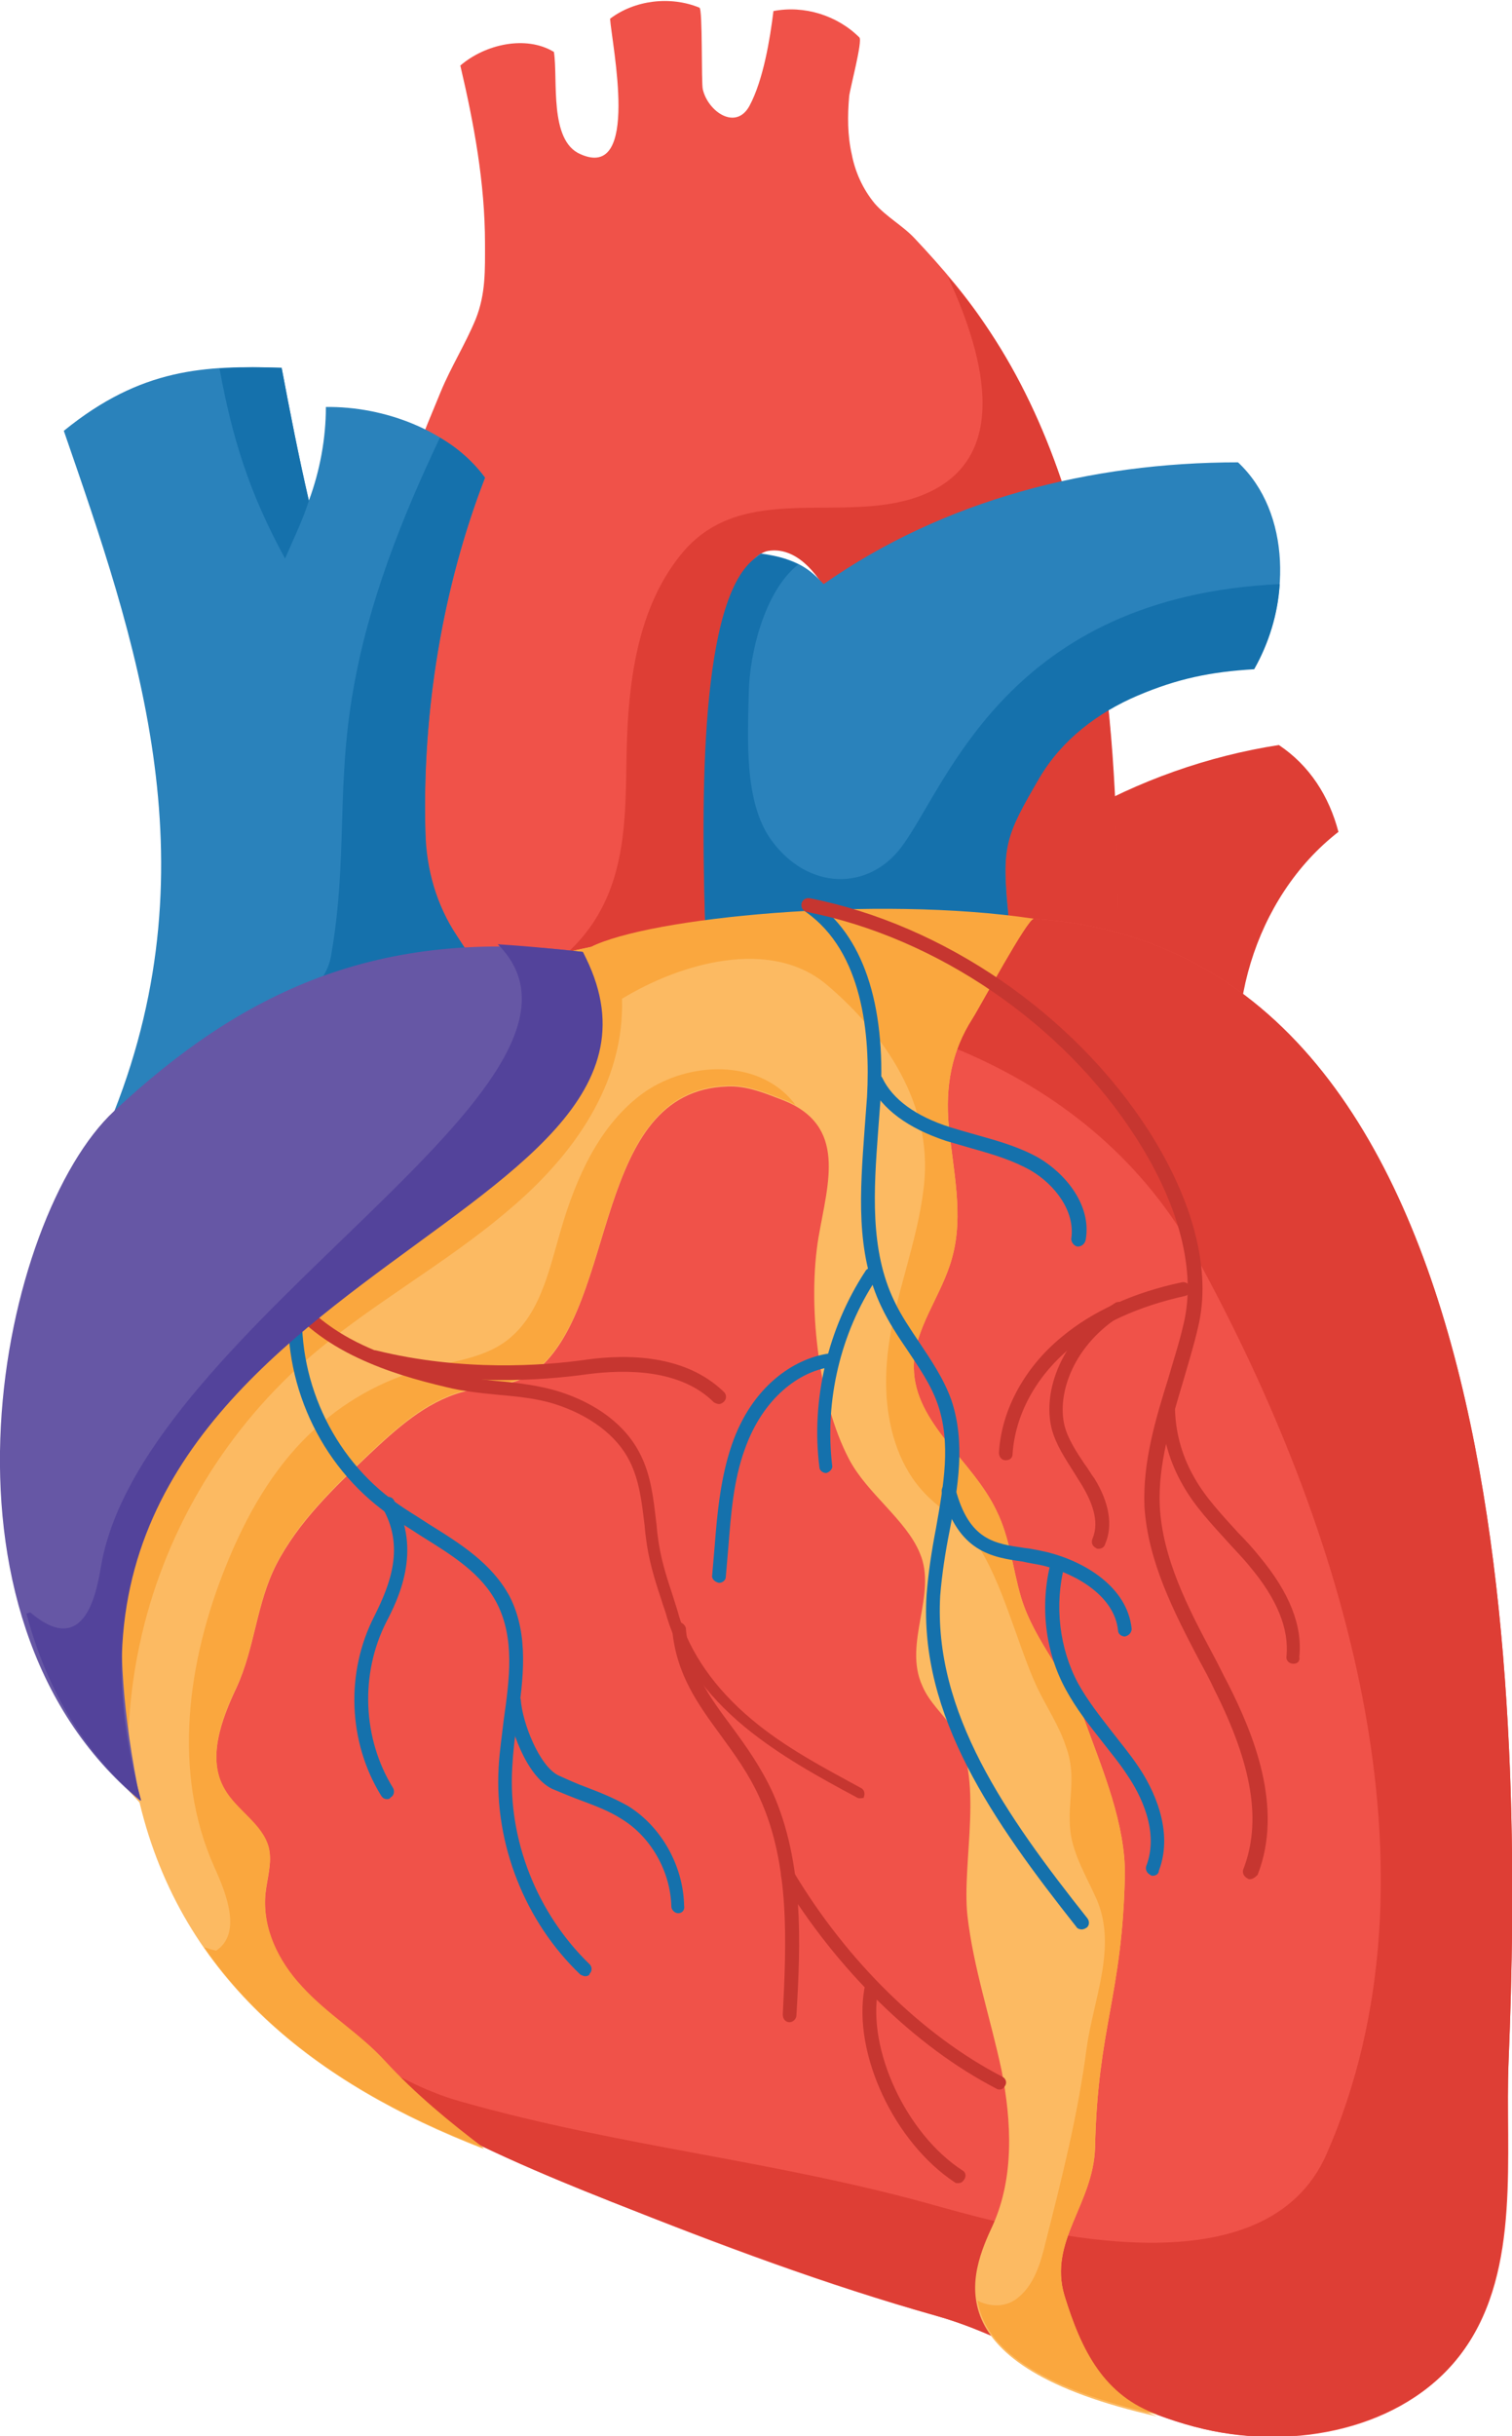 <?xml version="1.0" encoding="utf-8"?>
<!-- Generator: Adobe Illustrator 25.2.0, SVG Export Plug-In . SVG Version: 6.00 Build 0)  -->
<svg version="1.1" id="Layer_1" xmlns="http://www.w3.org/2000/svg" xmlns:xlink="http://www.w3.org/1999/xlink" x="0px" y="0px"
	 viewBox="0 0 177.7 286.1" style="enable-background:new 0 0 177.7 286.1;" xml:space="preserve">
<style type="text/css">
	.st0{fill:#DE3E35;}
	.st1{fill:#F05249;}
	.st2{fill:#2A82BB;}
	.st3{fill:#1571AC;}
	.st4{fill:#FCBA62;}
	.st5{fill:#FAA73E;}
	.st6{fill:#C63630;}
	.st7{fill:#6657A5;}
	.st8{fill:#53439B;}
</style>
<g>
	<g>
		<g>
			<path class="st0" d="M126.5,95.9c7.3-4.2,15.4-7.1,23.8-8.4c3.6,2.4,5.9,6,7,10.2c-9.9,7.7-14.1,22-10.5,34
				C134.2,124.3,125.1,110.4,126.5,95.9z"/>
		</g>
	</g>
	<g>
		<g>
			<g>
				<path class="st1" d="M129.2,75c-2-12.7-5.8-25.4-12.9-36.1c-2.5-3.9-5.6-7.5-8.8-10.9c-1.4-1.5-3.3-2.5-4.7-4.1
					c-1.4-1.7-2.3-3.7-2.7-5.8c-0.5-2.2-0.5-4.5-0.3-6.8c0.1-0.9,1.6-6.5,1.2-6.9c-2.6-2.6-6.5-3.8-10.1-3.1
					c-0.4,3.3-1.2,8.1-2.8,11.1c-1.6,3-4.9,0.7-5.5-1.9c-0.2-0.7,0-9.5-0.4-9.6c-3.4-1.4-7.6-0.9-10.5,1.3c0.2,3,3.6,19.1-3.5,15.9
					c-3.7-1.6-2.6-8.8-3.1-12c-3.3-2-8.1-0.9-11,1.6c1.6,6.8,2.9,13.8,2.9,20.9c0,3.1,0.1,5.9-1.1,8.9c-1.2,2.9-2.9,5.6-4.1,8.5
					c-2.1,5.1-4.2,9.9-5.3,15.4C44,73.8,45,86.9,46.9,99.7c0.6,3.8,1.3,7.6,2.8,11c1.6,3.5,4.1,6.7,7.5,8.3
					c4.1,1.9,9.1-0.6,13.6-1.3c4.5-0.7,9.4-2,13-4.8c0.5-13,0.8-42,1.5-43.8c0.7-1.8,3.1-4.2,5-4.5c3.2-0.5,5.7,2.5,7.2,5.4
					c3.5,7.1,4.3,15.3,4.4,23.2c0,7.9-0.6,17,0,24.9c9.9,1.3,20.1-1.7,29.6-4.6C131.3,100.6,131.2,87.7,129.2,75z"/>
			</g>
		</g>
		<g>
			<g>
				<path class="st2" d="M50.3,103.6C49,87.7,51.3,70.8,57,56.1c-4.1-5.5-11.8-8.4-18.7-8.3c0,3.7-0.7,7.5-2,11
					c-1.2-5.2-2.2-10.3-3.2-15.6c-9-0.3-16.5,0-25.6,7.4c8.4,24.3,17.6,50.4,5.9,80c-4.9,12.3-16.1,51.8-1,68.9
					c0-11,45.1-41.9,51.3-51C77.5,128.2,58.2,122.2,50.3,103.6z"/>
			</g>
		</g>
		<g>
			<g>
				<g>
					<path class="st3" d="M50,97.7C49.6,83.6,52,69,57,56.1c-1.4-1.9-3.2-3.5-5.3-4.7c-4.5,9.5-8.4,19.3-10.2,29.7
						c-2,11.4-0.6,19.8-2.6,31.2c-1.2,7.1-15.3,10.2-24.2,30.9c-9.2,21.6-9.6,36.4-2.3,56.2c0-11,45.1-41.9,51.3-51
						c12.1-17.8-1.2-24.6-10-38.5C51.3,106.3,50.1,102.1,50,97.7z"/>
				</g>
			</g>
		</g>
		<g>
			<g>
				<g>
					<path class="st3" d="M36.3,58.8c-1.2-5.2-2.2-10.3-3.2-15.6c-2.6-0.1-5-0.1-7.3,0.1c1.5,8.1,3.4,14.4,7.7,22.3
						C34.5,63.3,35.7,60.8,36.3,58.8z"/>
				</g>
			</g>
		</g>
		<g>
			<g>
				<g>
					<path class="st0" d="M129.2,75c-2-12.7-5.8-25.4-12.9-36.1c-1.5-2.2-3.1-4.4-4.9-6.4c4.5,9.7,7.5,21.8-3.4,25.8
						c-9,3.3-20.6-1.8-27.7,6.5c-5,5.9-6.3,14-6.6,21.7c-0.4,10.1,1.2,22.3-12.8,29.3c2.9-0.8,20.7-1,22.9-2.8c0.5-13,1.3-41,2-42.8
						c0.7-1.8,2.6-5.2,4.5-5.5c3.2-0.5,5.7,2.5,7.2,5.4c3.5,7.1,4.3,15.3,4.4,23.2c0,7.9,0.2,12.8,0.7,20.7c9.5-4.7,19-4.2,28.9-2.6
						C131.3,98.5,131.2,87.7,129.2,75z"/>
				</g>
			</g>
		</g>
		<g>
			<g>
				<path class="st2" d="M82.9,109.1c4.8,4.8,32.3,4.2,35.6-1.7c-0.8-8.1-0.4-9.2,3.7-16.2c2.6-4.4,6.8-7.6,11.5-9.6
					c4.7-2,8.6-2.8,13.7-3.1c4.3-7.4,4.4-18.3-1.9-24.2c-17.3,0-34.6,4.4-48.7,14.3c-1.5-1.6-3-3-7.4-3.6
					C83.1,69.3,82.3,91.3,82.9,109.1z"/>
			</g>
		</g>
		<g>
			<g>
				<g>
					<path class="st3" d="M106,99.4c-3.9,5.3-11.1,5.2-15.4-0.8c-3.2-4.5-2.7-12-2.6-17.3c0.1-4.5,1.8-11.8,5.8-15
						c-1.6-0.7-2-0.9-4.3-1.2c-7,3.4-7.2,26.3-6.6,44.1c4.8,4.8,32.3,4.2,35.6-1.7c-0.8-8.1-0.4-9.2,3.7-16.2
						c2.6-4.4,6.8-7.6,11.5-9.6c4.7-2,8.6-2.8,13.7-3.1c1.7-3,2.8-6.5,3-10C118.4,70.1,111.4,92.1,106,99.4z"/>
				</g>
			</g>
		</g>
		<g>
			<g>
				<path class="st1" d="M121.5,107.9c57.5,3.8,57.4,95.2,55.8,134.2c-0.4,10.9,1.5,24.4-5.2,33.8c-6.3,9-18.9,11.8-29.6,9.6
					c-11.8-2.4-21.1-10.3-32.4-13.5c-12.9-3.6-25.7-8.4-38.2-13.4c-19.7-7.8-36.7-15.8-48.5-34c-10.6-16.4-15.9-36.7-12.3-56.1
					c2.8-14.9,8.4-32.3,21.2-41.1C57.8,110,91.6,105.9,121.5,107.9z"/>
			</g>
		</g>
		<g>
			<g>
				<g>
					<path class="st0" d="M121.5,107.9c-29.9-2-63.7,2.1-89.2,19.5c-5.6,3.9-9.9,9.4-13.1,15.6c19.6-30.7,97.1-39.6,121.4,4.6
						c17.4,31.7,29.8,72.4,15.3,105.4c-7.1,16.1-33.2,9.6-45.7,6.1c-19.1-5.4-37.1-6.9-56.1-12.3c-8.6-2.4-16.9-9.2-25.5-15
						C40.1,245,55,251.9,71.9,258.6c12.5,4.9,25.2,9.7,38.2,13.4c11.3,3.2,20.6,11.1,32.4,13.5c10.8,2.1,23.3-0.7,29.6-9.6
						c6.6-9.4,4.7-22.9,5.2-33.8C178.9,203,179,111.7,121.5,107.9z"/>
				</g>
			</g>
		</g>
		<g>
			<g>
				<path class="st4" d="M125.1,269.6c-1.9-6.4,3.4-10.7,3.6-17.4c0.3-14.1,3.2-17.8,3.5-31.9c0.1-6-2.6-12.4-4.6-17.9
					c-1.9-5.4-6-9.5-7.6-14.8c-1-3.4-1.3-7-2.9-10.2c-2.8-5.9-9.6-10.2-9.7-16.7c-0.1-4.6,3.3-8.5,4.5-13c1.4-5,0.1-10.3-0.4-15.5
					c-0.4-4.6,0.3-8.7,2.8-12.6c0.9-1.4,6.4-11.7,7.2-11.7c-17.1-0.5-45.4-0.1-52,3.3c-1.9,0.4-3.7,0.8-5.1,1.1
					c-25.4,5.3-41.9,30.6-49.9,55.3c-8,24.7-15.7,25,1.9,44.1c5,20.9,20.8,33.1,40.5,40.7c-4.1-3.1-8.1-6.4-11.6-10.2
					c-3-3.3-6.8-5.5-9.8-8.8c-2.8-3-4.7-6.9-4.3-11c0.2-1.8,0.8-3.6,0.4-5.3c-0.7-2.8-3.8-4.4-5.2-6.9c-2.1-3.6-0.4-8.2,1.4-12
					c2.2-4.8,2.3-9.8,4.7-14.5c2.6-5,6.8-9,10.8-12.8c3.3-3.1,6.7-6.2,11-7.4c3-0.8,6.3-0.6,8.7-2.5c9.7-7.8,6.6-32.9,22.5-33.4
					c2.3-0.1,4.4,0.8,6.5,1.6c7.6,3,5.3,9.7,4.2,16.1c-1.3,7.7-0.1,19.1,3.6,26.1c2.1,4,6.7,7.1,8.3,11c2.1,4.8-2,10.6,0.3,15.6
					c0.8,1.9,2.4,3.3,3.6,5c3.8,5.6,1,15.6,1.7,22c0.7,6.1,2.7,12,4,18.1c1.2,6.1,1.5,12.6-1,18.2c-2.6,5.6-7.4,16.5,19.3,22.5
					C129.7,281.4,127.1,276.1,125.1,269.6z"/>
			</g>
		</g>
		<g>
			<g>
				<g>
					<path class="st5" d="M75.7,128.3c-5.2,3.7-8,10-9.8,16.2c-1.4,4.8-2.5,10.3-6.7,13.2c-2.6,1.8-6,2.2-9.1,3
						c-5.1,1.3-9.9,4-13.7,7.7c-4.4,4.2-7.5,9.7-9.8,15.4c-4.6,11.3-6.4,24.4-1.4,35.5c1.5,3.3,3.2,7.8,0.2,9.8
						c-0.5-0.1-1-0.3-1.4-0.4c7.6,11,19.3,18.4,32.9,23.6c-4.1-3.1-8.1-6.4-11.6-10.2c-3-3.3-6.8-5.5-9.8-8.8c-2.8-3-4.7-6.9-4.3-11
						c0.2-1.8,0.8-3.6,0.4-5.3c-0.7-2.8-3.8-4.4-5.2-6.9c-2.1-3.6-0.4-8.2,1.4-12c2.2-4.8,2.3-9.8,4.7-14.5c2.6-5,6.8-9,10.8-12.8
						c3.3-3.1,6.7-6.2,11-7.4c3-0.8,6.3-0.6,8.7-2.5c9.7-7.8,6.6-32.9,22.5-33.4c2.3-0.1,4.4,0.8,6.5,1.6c0.6,0.2,1.1,0.5,1.5,0.7
						c-0.1-0.1-0.2-0.3-0.3-0.4C89.1,124.4,81,124.6,75.7,128.3z"/>
				</g>
			</g>
			<g>
				<g>
					<path class="st5" d="M136.1,283.6c-6.3-2.2-9-7.5-11-14c-1.9-6.4,3.4-10.7,3.6-17.4c0.3-14.1,3.2-17.8,3.5-31.9
						c0.1-6-2.6-12.4-4.6-17.9c-1.9-5.4-6-9.5-7.6-14.8c-1-3.4-1.3-7-2.9-10.2c-2.8-5.9-9.6-10.2-9.7-16.7c-0.1-4.6,3.3-8.5,4.5-13
						c1.4-5,0.1-10.3-0.4-15.5c-0.4-4.6,0.3-8.7,2.8-12.6c0.9-1.4,6.5-11.8,7.2-11.7c-18.6-2.8-45.4-0.1-52,3.3
						c-1.9,0.4-3.7,0.8-5.1,1.1c-25.4,5.3-41.9,30.6-49.9,55.3c-7.8,24.1-15.3,25,0.7,42.7c-0.4-5.7,0-11.5,1.2-17.1
						c2.7-12.8,9.6-24.6,19.4-33.3c7.5-6.6,16.4-11.3,24-17.8c7.6-6.4,13.6-14.8,13.3-24.8c6.9-4.2,17.4-7.2,24-1.7
						c6.9,5.8,12.5,14.1,11.5,23.5c-0.9,8.6-5,16-4.4,25c0.3,4.1,1.6,8.3,4.5,11.3c1.5,1.6,3.5,2.8,5,4.5c3.8,4.3,5.7,13,8.2,18.3
						c1.1,2.3,2.6,4.5,3.4,7c1.3,3.6,0.1,6.3,0.5,9.9c0.3,2.7,2,5.5,3.1,8c2.4,5.6-0.4,11.7-1.2,17.5c-1,7.7-2.9,15.2-4.8,22.7
						c-0.6,2.5-1.4,5.3-3.6,6.8c-1.3,0.9-3.1,0.8-4.4,0.1C115.6,274.9,120.4,280.1,136.1,283.6z"/>
				</g>
			</g>
		</g>
		<g>
			<g>
				<path class="st3" d="M127.1,226.6c-0.2,0-0.5-0.1-0.6-0.3c-9.8-12.4-18.5-24.8-17.6-39c0.2-2.6,0.6-5.2,1.1-7.8
					c0.9-5.1,1.8-10,0.2-14.6c-0.8-2.3-2.2-4.3-3.6-6.4c-1.1-1.6-2.2-3.3-3-5c-3.1-6.4-2.5-13.7-2-20.7c0.1-1.3,0.2-2.7,0.3-4
					c0.4-7.3-0.5-17-7.2-21.7c-0.4-0.3-0.5-0.8-0.2-1.1c0.3-0.4,0.8-0.5,1.1-0.2c5.8,4,8.5,12,7.9,23.1c-0.1,1.3-0.2,2.7-0.3,4
					c-0.5,6.8-1,13.9,1.9,19.9c0.8,1.7,1.9,3.3,2.9,4.8c1.4,2.1,2.9,4.3,3.8,6.8c1.7,5,0.8,10.3-0.2,15.4c-0.5,2.5-0.9,5.1-1.1,7.6
					c-0.8,13.7,7.7,25.8,17.3,37.9c0.3,0.4,0.2,0.9-0.1,1.1C127.4,226.6,127.2,226.6,127.1,226.6z"/>
			</g>
		</g>
		<g>
			<g>
				<path class="st3" d="M132.2,192.2c-0.4,0-0.8-0.3-0.8-0.7c-0.4-4-4.8-6.6-8.7-7.6c-0.8-0.2-1.7-0.3-2.5-0.5
					c-3.6-0.5-7.6-1.1-9.5-8.1c-0.1-0.4,0.1-0.9,0.6-1c0.4-0.1,0.9,0.1,1,0.6c1.6,6,4.6,6.4,8.1,6.9c0.9,0.1,1.8,0.3,2.7,0.5
					c4.4,1.1,9.4,4.1,9.9,9C133,191.7,132.7,192.1,132.2,192.2C132.2,192.2,132.2,192.2,132.2,192.2z"/>
			</g>
		</g>
		<g>
			<g>
				<path class="st3" d="M97.1,173c-0.4,0-0.8-0.3-0.8-0.7c-1-7.9,1-16.3,5.4-23c0.2-0.4,0.8-0.5,1.1-0.2c0.4,0.2,0.5,0.8,0.2,1.1
					c-4.2,6.3-6.1,14.3-5.2,21.9c0.1,0.4-0.3,0.8-0.7,0.9C97.1,173,97.1,173,97.1,173z"/>
			</g>
		</g>
		<g>
			<g>
				<path class="st3" d="M135.5,220.3c-0.1,0-0.2,0-0.3-0.1c-0.4-0.2-0.6-0.6-0.5-1c1.6-4.1-0.7-8.5-2.2-10.7c-0.9-1.4-2-2.7-3-4
					c-1.5-1.9-3-3.8-4.2-6c-2.5-4.5-3.1-10-1.8-15c0.1-0.4,0.6-0.7,1-0.6c0.4,0.1,0.7,0.6,0.6,1c-1.2,4.6-0.6,9.7,1.6,13.8
					c1.1,2,2.6,3.9,4,5.7c1,1.3,2.1,2.6,3.1,4.1c1.7,2.5,4.2,7.5,2.4,12.2C136.2,220.1,135.8,220.3,135.5,220.3z"/>
			</g>
		</g>
		<g>
			<g>
				<path class="st3" d="M126.7,146.4c0,0-0.1,0-0.1,0c-0.4-0.1-0.7-0.5-0.7-0.9c0.5-3.3-2-6.4-4.7-8c-2.1-1.2-4.4-1.9-6.9-2.6
					c-1-0.3-2.1-0.6-3.1-0.9c-4.5-1.5-7.5-3.7-9-6.7c-0.2-0.4,0-0.9,0.4-1.1c0.4-0.2,0.9,0,1.1,0.4c1.2,2.5,3.9,4.5,8,5.8
					c1,0.3,2,0.6,3.1,0.9c2.5,0.7,5,1.4,7.3,2.7c3.2,1.9,6.2,5.6,5.5,9.6C127.5,146.1,127.1,146.4,126.7,146.4z"/>
			</g>
		</g>
		<g>
			<g>
				<path class="st3" d="M84.5,185.9C84.5,185.9,84.5,185.9,84.5,185.9c-0.5-0.1-0.9-0.5-0.8-0.9c0.1-1.2,0.2-2.4,0.3-3.5
					c0.3-3.9,0.7-8,2-11.8c2.4-7,7.4-10.1,11.2-10.7c0.4-0.1,0.9,0.2,0.9,0.7c0.1,0.4-0.2,0.9-0.7,0.9c-3.3,0.5-7.7,3.4-9.9,9.7
					c-1.3,3.6-1.6,7.6-1.9,11.4c-0.1,1.2-0.2,2.4-0.3,3.5C85.3,185.6,84.9,185.9,84.5,185.9z"/>
			</g>
		</g>
		<g>
			<g>
				<path class="st3" d="M68.8,232.1c-0.2,0-0.4-0.1-0.6-0.2c-6.5-6.2-10.1-15.3-9.6-24.3c0.1-1.9,0.4-3.8,0.6-5.6
					c0.7-4.9,1.3-9.6-0.8-13.7c-1.8-3.5-5.2-5.6-8.9-7.9c-1.5-1-3.1-1.9-4.6-3.1c-7.9-6-12.1-16.1-10.8-25.9
					c0.1-0.4,0.5-0.8,0.9-0.7c0.4,0.1,0.8,0.5,0.7,0.9c-1.2,9.2,2.8,18.8,10.2,24.4c1.4,1.1,3,2,4.5,3c3.7,2.3,7.4,4.6,9.5,8.5
					c2.3,4.5,1.6,9.7,0.9,14.6c-0.3,1.8-0.5,3.7-0.6,5.5c-0.5,8.5,2.9,17.1,9.1,23.1c0.3,0.3,0.3,0.8,0,1.1
					C69.3,232,69,232.1,68.8,232.1z"/>
			</g>
		</g>
		<g>
			<g>
				<path class="st3" d="M45.5,211.3c-0.3,0-0.5-0.1-0.7-0.4c-3.9-6.3-4.2-14.5-0.8-21.1c1.9-3.8,3.6-8.2,0.9-12.8
					c-0.2-0.4-0.1-0.9,0.3-1.1c0.4-0.2,0.9-0.1,1.1,0.3c3.4,5.9,0.4,11.8-0.9,14.3c-3.1,6.1-2.8,13.7,0.8,19.5
					c0.2,0.4,0.1,0.9-0.3,1.1C45.8,211.3,45.6,211.3,45.5,211.3z"/>
			</g>
		</g>
		<g>
			<g>
				<path class="st3" d="M79.7,224.7c-0.4,0-0.8-0.4-0.8-0.8c-0.1-4.1-2.4-8.2-5.9-10.3c-1.4-0.9-3-1.5-4.6-2.1
					c-1.1-0.4-2.3-0.9-3.5-1.4c-3.1-1.5-5.1-7.4-5.3-10.3c0-0.4,0.3-0.8,0.7-0.9c0.4,0,0.8,0.3,0.9,0.7c0.2,2.8,2.2,7.8,4.4,8.9
					c1.1,0.5,2.2,1,3.3,1.4c1.6,0.6,3.3,1.3,4.9,2.2c3.9,2.4,6.5,7,6.6,11.7C80.5,224.3,80.2,224.7,79.7,224.7
					C79.7,224.7,79.7,224.7,79.7,224.7z"/>
			</g>
		</g>
		<g>
			<g>
				<path class="st6" d="M146.9,220.7c-0.1,0-0.2,0-0.3-0.1c-0.4-0.2-0.6-0.6-0.5-1c2.2-5.6,1.1-12.3-3.4-21.2
					c-0.5-1.1-1.1-2.2-1.7-3.3c-3-5.7-6.1-11.7-6.5-18.2c-0.2-5.2,1.3-10.2,2.8-15c0.6-2.1,1.3-4.2,1.8-6.4c1.5-6.2-0.5-14-5.6-21.9
					c-8.5-13.3-23.4-23.5-38.7-26.5c-0.4-0.1-0.7-0.5-0.6-1c0.1-0.4,0.5-0.7,1-0.6c15.7,3.1,31,13.6,39.8,27.3
					c5.3,8.3,7.4,16.5,5.8,23.1c-0.5,2.2-1.2,4.4-1.8,6.5c-1.4,4.7-2.9,9.6-2.7,14.4c0.3,6.2,3.3,12,6.3,17.6
					c0.6,1.1,1.1,2.2,1.7,3.3c3,5.9,6.6,14.6,3.5,22.5C147.5,220.5,147.2,220.7,146.9,220.7z"/>
			</g>
		</g>
		<g>
			<g>
				<path class="st6" d="M152,195.4C152,195.4,152,195.4,152,195.4c-0.5,0-0.9-0.4-0.8-0.9c0.3-3.2-1.1-6.7-4.3-10.5
					c-0.8-1-1.7-1.9-2.6-2.9c-1.9-2.1-3.9-4.2-5.3-6.7c-1.5-2.6-2.4-5.6-2.5-8.7c0-0.4,0.3-0.8,0.8-0.8c0.5,0,0.8,0.3,0.8,0.8
					c0.1,2.8,0.9,5.5,2.3,7.9c1.3,2.3,3.2,4.3,5.1,6.4c0.9,0.9,1.8,1.9,2.6,2.9c3.4,4.1,5,8,4.6,11.7
					C152.8,195.1,152.5,195.4,152,195.4z"/>
			</g>
		</g>
		<g>
			<g>
				<path class="st6" d="M118.2,171.5C118.2,171.5,118.2,171.5,118.2,171.5c-0.5,0-0.8-0.4-0.8-0.9c0.3-5,3-10,7.4-13.6
					c3.6-3,8.4-5.2,14.1-6.4c0.4-0.1,0.9,0.2,1,0.6c0.1,0.4-0.2,0.9-0.6,1c-5.5,1.2-10,3.3-13.5,6.1c-4.1,3.4-6.5,7.9-6.8,12.5
					C119,171.2,118.7,171.5,118.2,171.5z"/>
			</g>
		</g>
		<g>
			<g>
				<path class="st6" d="M129.1,181.9c-0.1,0-0.2,0-0.3-0.1c-0.4-0.2-0.6-0.6-0.4-1.1c0.9-2.1-0.2-4.5-1.2-6.2
					c-0.3-0.5-0.7-1.1-1-1.6c-1-1.6-2.1-3.2-2.6-5.1c-1.1-4.4,1.1-10.8,7.5-14.8c0.4-0.2,0.9-0.1,1.1,0.3c0.2,0.4,0.1,0.9-0.3,1.1
					c-5.7,3.5-7.7,9.2-6.8,13c0.4,1.6,1.4,3.1,2.4,4.6c0.4,0.5,0.7,1.1,1.1,1.6c1.8,2.9,2.2,5.6,1.3,7.7
					C129.8,181.7,129.5,181.9,129.1,181.9z"/>
			</g>
		</g>
		<g>
			<g>
				<path class="st6" d="M101.1,211.2c-0.1,0-0.3,0-0.4-0.1c-4.5-2.4-9.2-5-13.2-8.3c-4.6-3.8-7.7-8.2-9.1-12.8
					c-0.2-0.8-0.5-1.5-0.7-2.2c-0.8-2.4-1.5-4.7-1.8-7.3c-0.1-0.6-0.1-1.2-0.2-1.8c-0.3-2.5-0.6-4.9-1.7-7.1c-1.5-3-4.7-5.4-8.8-6.7
					c-2.2-0.7-4.6-0.9-6.8-1.1c-2-0.2-4-0.4-6-0.9c-3.4-0.8-6.9-1.8-10.3-3.4c-7.7-3.6-12-9.4-12-16.3c0-0.4,0.4-0.8,0.8-0.8
					c0,0,0,0,0,0c0.4,0,0.8,0.4,0.8,0.8c0,8.4,6.9,12.9,11,14.8c3.2,1.5,6.7,2.5,10,3.3c1.9,0.5,3.8,0.7,5.8,0.9
					c2.3,0.2,4.8,0.5,7.1,1.2c4.5,1.4,8,4,9.7,7.5c1.2,2.4,1.5,5.1,1.8,7.7c0.1,0.6,0.1,1.2,0.2,1.8c0.3,2.5,1,4.7,1.8,7.1
					c0.2,0.7,0.5,1.5,0.7,2.3c1.3,4.3,4.2,8.5,8.5,12.1c3.9,3.3,8.5,5.7,12.9,8.1c0.4,0.2,0.5,0.7,0.3,1.1
					C101.7,211.1,101.4,211.2,101.1,211.2z"/>
			</g>
		</g>
		<g>
			<g>
				<path class="st6" d="M84.5,164.9c-0.2,0-0.4-0.1-0.6-0.2c-3.9-3.9-10.3-3.9-14.9-3.3c-5,0.7-14.9,1.5-25.2-1.2
					c-0.4-0.1-0.7-0.5-0.6-1c0.1-0.4,0.5-0.7,1-0.6c10.1,2.5,19.7,1.8,24.6,1.1c5-0.7,11.8-0.6,16.3,3.8c0.3,0.3,0.3,0.8,0,1.1
					C84.9,164.8,84.7,164.9,84.5,164.9z"/>
			</g>
		</g>
		<g>
			<g>
				<path class="st6" d="M92.8,237.5C92.8,237.5,92.8,237.5,92.8,237.5c-0.5,0-0.8-0.4-0.8-0.9c0.4-8.2,0.9-17.5-2.7-25.4
					c-1.3-2.9-3-5.2-4.6-7.4c-2.7-3.7-5.2-7.1-5.7-12.4c0-0.4,0.3-0.8,0.7-0.9c0.4,0,0.8,0.3,0.9,0.7c0.4,4.9,2.8,8.1,5.4,11.6
					c1.7,2.3,3.4,4.7,4.8,7.7c3.7,8.3,3.3,17.8,2.8,26.2C93.6,237.1,93.2,237.5,92.8,237.5z"/>
			</g>
		</g>
		<g>
			<g>
				<path class="st6" d="M117.5,245.4c-0.1,0-0.3,0-0.4-0.1c-9.5-4.9-18.7-13.9-25.2-24.6c-0.2-0.4-0.1-0.9,0.3-1.1
					c0.4-0.2,0.9-0.1,1.1,0.3c6.3,10.5,15.2,19.2,24.5,24c0.4,0.2,0.6,0.7,0.3,1.1C118,245.2,117.8,245.4,117.5,245.4z"/>
			</g>
		</g>
		<g>
			<g>
				<path class="st6" d="M112.6,256.4c-0.2,0-0.3,0-0.4-0.1c-7.1-4.7-12-15.1-10.6-22.8c0.1-0.4,0.5-0.7,0.9-0.7
					c0.4,0.1,0.7,0.5,0.7,0.9c-1.3,7,3.3,16.9,9.9,21.2c0.4,0.2,0.5,0.7,0.2,1.1C113.1,256.3,112.9,256.4,112.6,256.4z"/>
			</g>
		</g>
		<g>
			<g>
				<path class="st7" d="M13.4,130.5c-13.3,12.4-23.2,59.2,3.1,81c-8.5-40.9,9.8-48.1,15.6-54.3c4.9-5.3,43.7-31.2,36.4-45.4
					C44.3,108.8,28.3,116.6,13.4,130.5z"/>
			</g>
		</g>
		<g>
			<g>
				<g>
					<path class="st8" d="M68.5,111.8c-3.6-0.4-6.9-0.7-10-0.9c16.1,16.1-41.6,44.6-46.6,72.9c-0.5,2.9-1.8,11.1-8.3,5.6
						c-0.1-0.1-0.3,0.1-0.5,0.1c2.3,8.6,6.6,16.3,13.5,22C-0.7,149.7,85.9,144.7,68.5,111.8z"/>
				</g>
			</g>
		</g>
	</g>
</g>
</svg>
